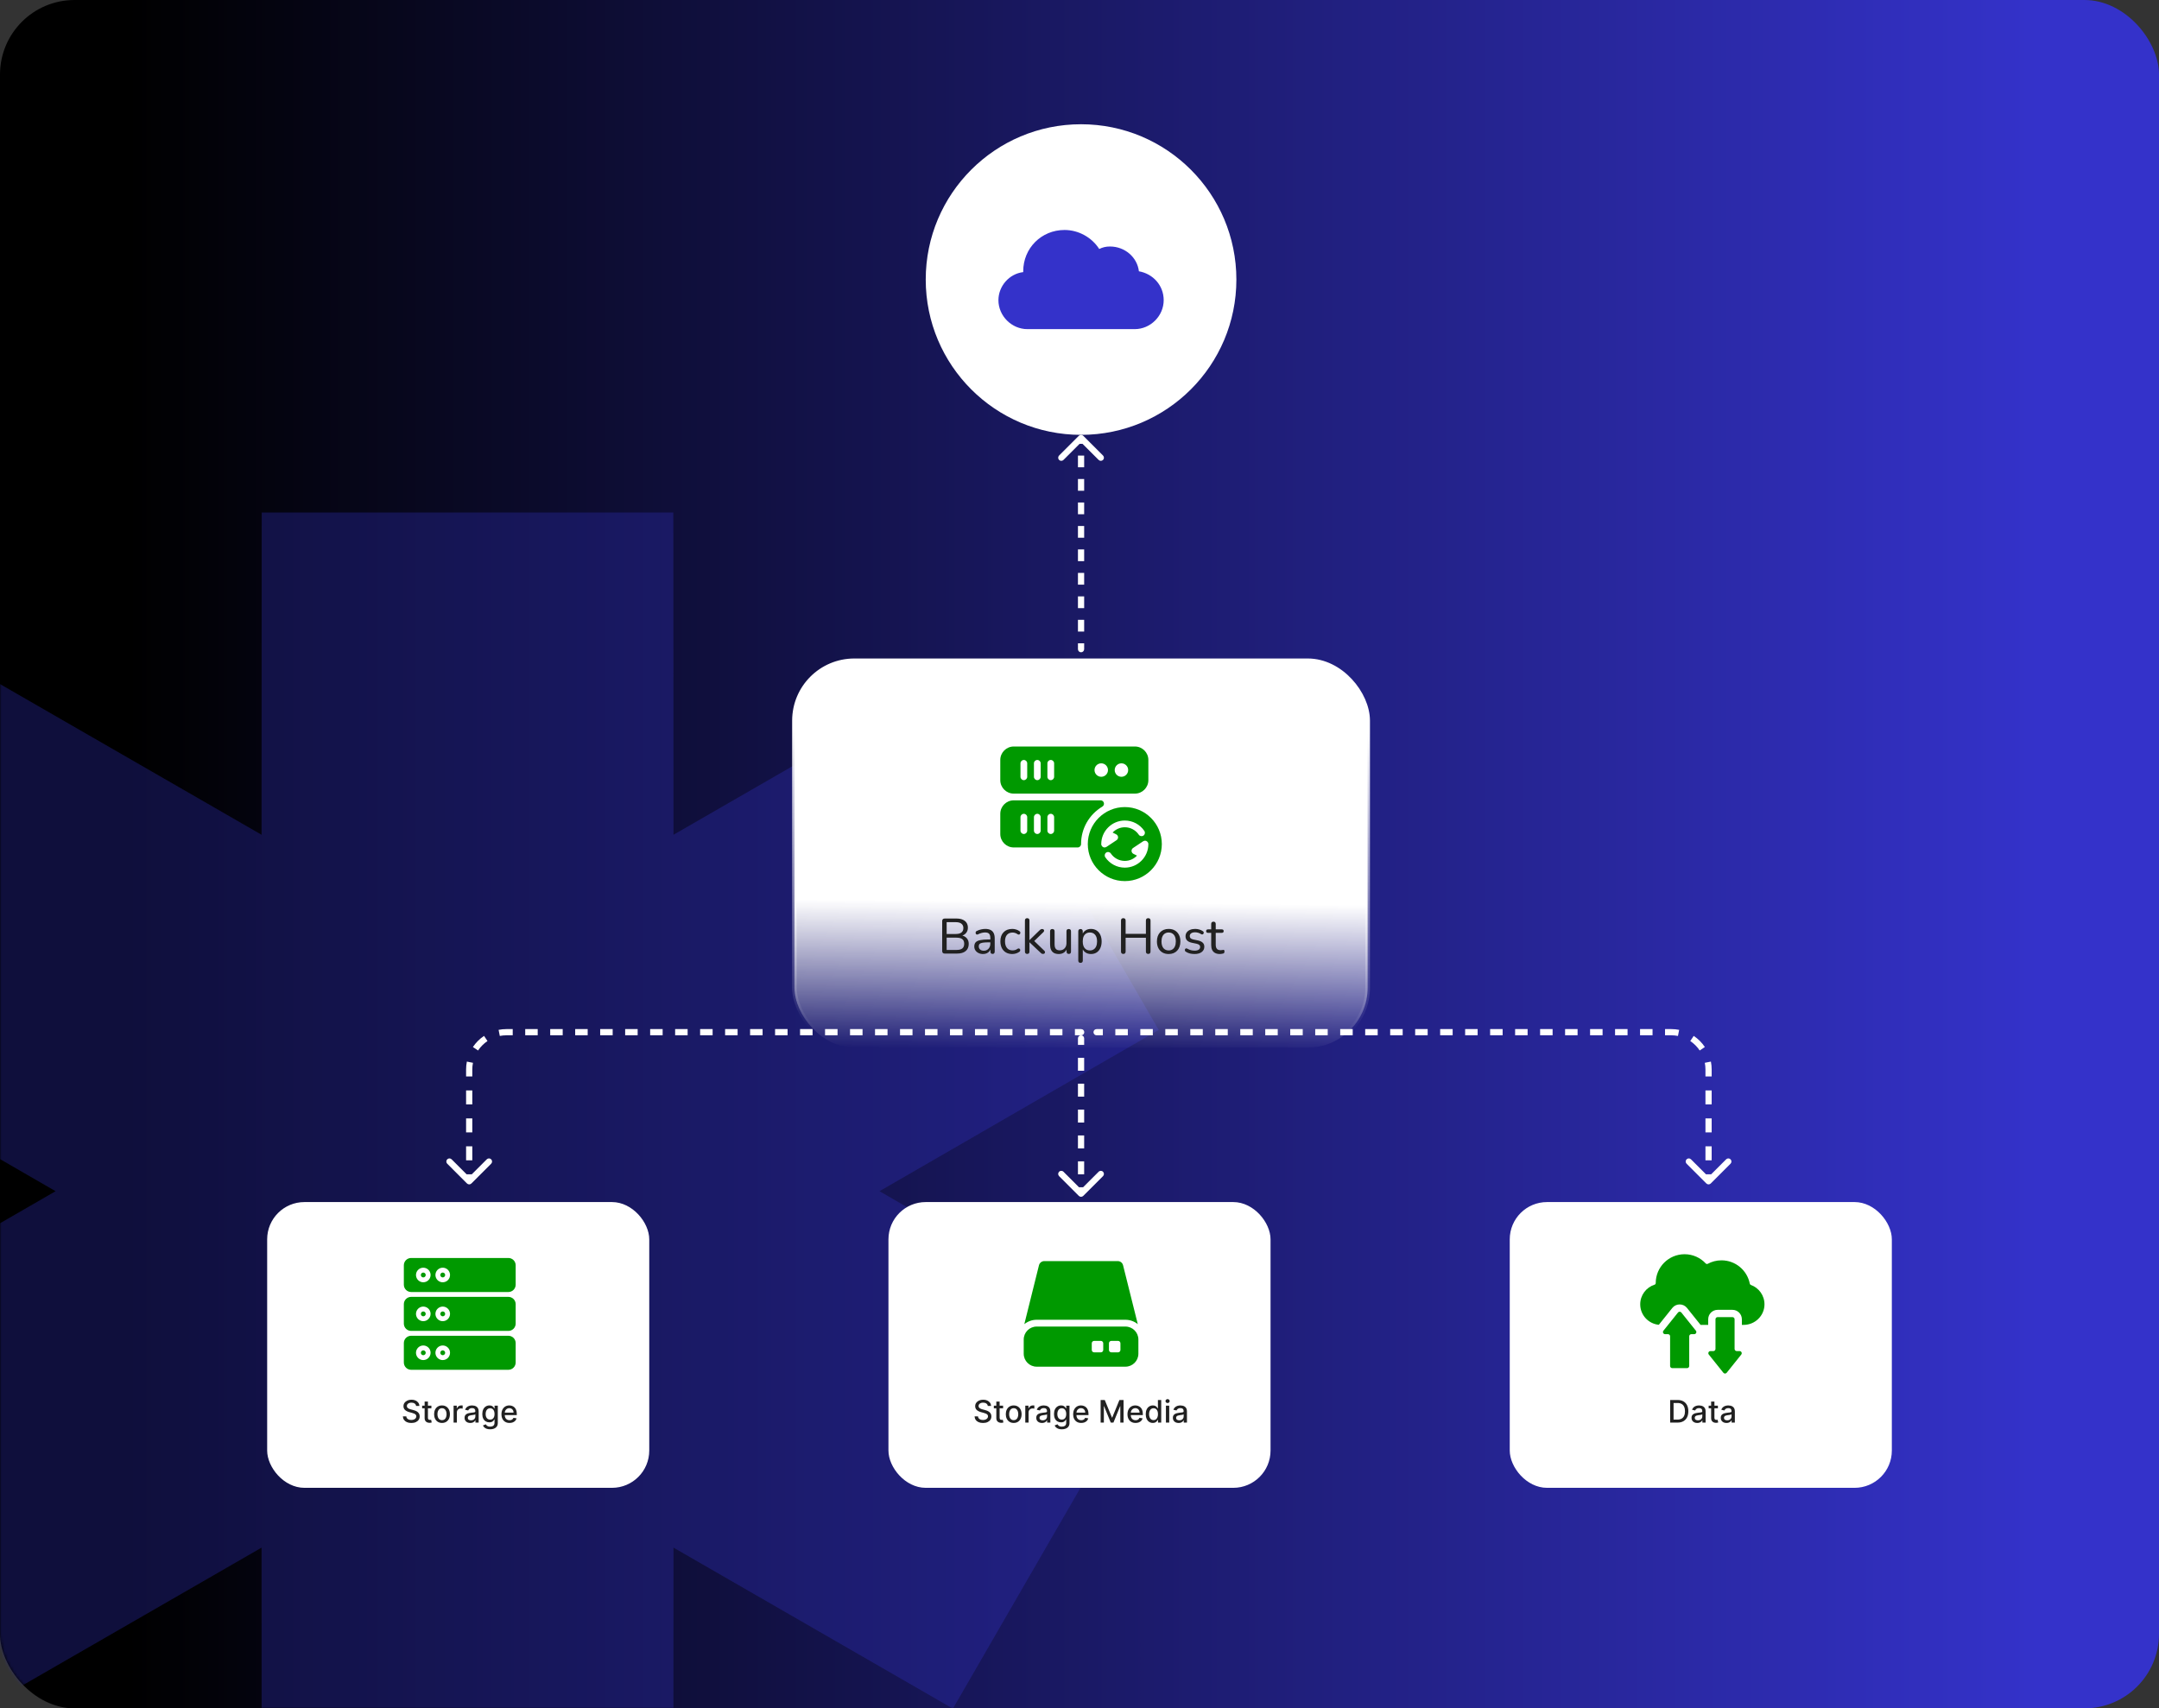 <svg width="695" height="550" viewBox="0 0 695 550" fill="none" xmlns="http://www.w3.org/2000/svg">
<rect x="0" y="0" width="695" height="550" fill="#333333" stroke="none"/>
<rect width="695" height="550" rx="24" fill="url(#paint0_linear_819_6483)"/>
<mask id="mask0_819_6483" style="mask-type:alpha" maskUnits="userSpaceOnUse" x="0" y="0" width="695" height="550">
<rect width="695" height="550" rx="24" fill="url(#paint1_linear_819_6483)"/>
</mask>
<g mask="url(#mask0_819_6483)">
<path d="M347 209C347 209.552 347.448 210 348 210C348.552 210 349 209.552 349 209L347 209ZM348.707 140.293C348.317 139.902 347.683 139.902 347.293 140.293L340.929 146.657C340.538 147.047 340.538 147.681 340.929 148.071C341.319 148.462 341.953 148.462 342.343 148.071L348 142.414L353.657 148.071C354.047 148.462 354.681 148.462 355.071 148.071C355.462 147.681 355.462 147.047 355.071 146.657L348.707 140.293ZM349 209L349 207.111L347 207.111L347 209L349 209ZM349 203.333L349 199.556L347 199.556L347 203.333L349 203.333ZM349 195.778L349 192L347 192L347 195.778L349 195.778ZM349 188.222L349 184.444L347 184.444L347 188.222L349 188.222ZM349 180.667L349 176.889L347 176.889L347 180.667L349 180.667ZM349 173.111L349 169.333L347 169.333L347 173.111L349 173.111ZM349 165.556L349 161.778L347 161.778L347 165.556L349 165.556ZM349 158L349 154.222L347 154.222L347 158L349 158ZM349 150.444L349 146.667L347 146.667L347 150.444L349 150.444ZM349 142.889L349 141L347 141L347 142.889L349 142.889ZM347 209C347 209.552 347.448 210 348 210C348.552 210 349 209.552 349 209L347 209ZM348.707 140.293C348.317 139.902 347.683 139.902 347.293 140.293L340.929 146.657C340.538 147.047 340.538 147.681 340.929 148.071C341.319 148.462 341.953 148.462 342.343 148.071L348 142.414L353.657 148.071C354.047 148.462 354.681 148.462 355.071 148.071C355.462 147.681 355.462 147.047 355.071 146.657L348.707 140.293ZM349 209L349 207.111L347 207.111L347 209L349 209ZM349 203.333L349 199.556L347 199.556L347 203.333L349 203.333ZM349 195.778L349 192L347 192L347 195.778L349 195.778ZM349 188.222L349 184.444L347 184.444L347 188.222L349 188.222ZM349 180.667L349 176.889L347 176.889L347 180.667L349 180.667ZM349 173.111L349 169.333L347 169.333L347 173.111L349 173.111ZM349 165.556L349 161.778L347 161.778L347 165.556L349 165.556ZM349 158L349 154.222L347 154.222L347 158L349 158ZM349 150.444L349 146.667L347 146.667L347 150.444L349 150.444ZM349 142.889L349 141L347 141L347 142.889L349 142.889Z" fill="white"/>
<path fill-rule="evenodd" clip-rule="evenodd" d="M17.889 383.5L-72 331.583L-5.747 216.917L84.195 268.745L84.246 165H216.754L216.805 268.745L306.746 216.917L373 331.583L283.11 383.5L373 435.417L306.746 550.083L216.805 498.255L216.754 602H84.246L84.195 498.255L-5.747 550.083L-72 435.417L17.889 383.5Z" fill="#3432CA" fill-opacity="0.3"/>
<rect x="255.75" y="212.75" width="184.5" height="124.5" rx="19.25" fill="url(#paint2_linear_819_6483)" stroke="url(#paint3_linear_819_6483)" stroke-width="1.5"/>
<g clip-path="url(#clip0_819_6483)">
<path d="M326.333 255.5H365.333C367.722 255.5 369.667 253.556 369.667 251.166V244.666C369.667 242.277 367.722 240.333 365.333 240.333H326.333C323.945 240.333 322 242.277 322 244.666V251.166C322 253.556 323.945 255.5 326.333 255.5ZM361 245.75C362.195 245.75 363.167 246.722 363.167 247.916C363.167 249.111 362.195 250.083 361 250.083C359.805 250.083 358.833 249.111 358.833 247.916C358.833 246.722 359.805 245.75 361 245.75ZM354.5 245.75C355.695 245.75 356.667 246.722 356.667 247.916C356.667 249.111 355.695 250.083 354.5 250.083C353.305 250.083 352.333 249.111 352.333 247.916C352.333 246.722 353.305 245.75 354.5 245.75ZM337.167 245.75C337.167 245.151 337.651 244.666 338.25 244.666C338.849 244.666 339.333 245.151 339.333 245.75V250.083C339.333 250.682 338.849 251.166 338.25 251.166C337.651 251.166 337.167 250.682 337.167 250.083V245.75ZM332.833 245.75C332.833 245.151 333.318 244.666 333.917 244.666C334.515 244.666 335 245.151 335 245.75V250.083C335 250.682 334.515 251.166 333.917 251.166C333.318 251.166 332.833 250.682 332.833 250.083L332.833 245.75ZM328.5 245.75C328.5 245.151 328.985 244.666 329.583 244.666C330.182 244.666 330.667 245.151 330.667 245.75V250.083C330.667 250.682 330.182 251.166 329.583 251.166C328.985 251.166 328.5 250.682 328.5 250.083V245.75Z" fill="#009900"/>
<path d="M354.858 259.678C355.277 259.428 355.475 258.929 355.344 258.461C355.215 257.991 354.788 257.666 354.301 257.666H326.333C323.945 257.666 322 259.61 322 261.999V268.499C322 270.889 323.945 272.833 326.333 272.833H346.917C347.516 272.833 348 272.348 348 271.749C348 266.768 350.564 262.255 354.858 259.678ZM330.667 267.416C330.667 268.015 330.182 268.499 329.583 268.499C328.985 268.499 328.5 268.015 328.5 267.416V263.083C328.5 262.484 328.985 261.999 329.583 261.999C330.182 261.999 330.667 262.484 330.667 263.083L330.667 267.416ZM335 267.416C335 268.015 334.515 268.499 333.917 268.499C333.318 268.499 332.833 268.015 332.833 267.416V263.083C332.833 262.484 333.318 261.999 333.917 261.999C334.515 261.999 335 262.484 335 263.083V267.416ZM339.333 267.416C339.333 268.015 338.849 268.499 338.25 268.499C337.651 268.499 337.167 268.015 337.167 267.416V263.083C337.167 262.484 337.651 261.999 338.25 261.999C338.849 261.999 339.333 262.484 339.333 263.083V267.416Z" fill="#009900"/>
<path d="M362.085 259.833C355.515 259.833 350.168 265.179 350.168 271.75C350.168 278.321 355.515 283.666 362.085 283.666C368.654 283.666 374.001 278.321 374.001 271.75C374.001 265.179 368.654 259.833 362.085 259.833ZM355.586 272.833L355.586 272.833L355.585 272.833C354.986 272.833 354.501 272.348 354.501 271.75C354.501 267.569 357.904 264.166 362.085 264.166C364.608 264.166 366.959 265.416 368.372 267.509C368.707 268.005 368.577 268.678 368.081 269.013C367.587 269.349 366.911 269.217 366.578 268.722C365.566 267.226 363.887 266.333 362.084 266.333C360.538 266.333 359.15 266.992 358.162 268.035L359.319 268.614C359.664 268.786 359.891 269.13 359.916 269.515C359.94 269.901 359.757 270.271 359.435 270.484L356.185 272.651C356.166 272.664 356.142 272.659 356.121 272.67C355.962 272.764 355.786 272.832 355.588 272.832C355.588 272.832 355.586 272.833 355.586 272.833ZM362.085 279.333C359.561 279.333 357.211 278.084 355.797 275.99C355.462 275.495 355.592 274.821 356.088 274.487C356.581 274.151 357.257 274.281 357.592 274.778C358.603 276.273 360.282 277.166 362.085 277.166C363.631 277.166 365.019 276.507 366.007 275.464L364.85 274.885C364.505 274.713 364.278 274.369 364.253 273.984C364.229 273.598 364.412 273.229 364.734 273.015L367.984 270.848C368.009 270.832 368.018 270.846 368.04 270.834C368.202 270.737 368.382 270.666 368.585 270.666C369.184 270.666 369.668 271.151 369.668 271.75C369.668 275.931 366.266 279.333 362.085 279.333Z" fill="#009900"/>
</g>
<path d="M304.098 307C303.842 307 303.644 306.931 303.506 306.792C303.367 306.653 303.298 306.456 303.298 306.2V296.52C303.298 296.264 303.367 296.067 303.506 295.928C303.644 295.789 303.842 295.72 304.098 295.72H307.89C308.668 295.72 309.33 295.837 309.874 296.072C310.428 296.307 310.85 296.643 311.138 297.08C311.426 297.517 311.57 298.045 311.57 298.664C311.57 299.357 311.367 299.939 310.962 300.408C310.556 300.877 310.002 301.192 309.298 301.352V301.112C310.087 301.208 310.706 301.501 311.154 301.992C311.612 302.472 311.842 303.101 311.842 303.88C311.842 304.883 311.511 305.656 310.85 306.2C310.199 306.733 309.276 307 308.082 307H304.098ZM304.738 305.832H307.922C308.754 305.832 309.372 305.672 309.778 305.352C310.183 305.021 310.385 304.52 310.385 303.848C310.385 303.176 310.183 302.68 309.778 302.36C309.372 302.04 308.754 301.88 307.922 301.88H304.738V305.832ZM304.738 300.696H307.666C308.476 300.696 309.084 300.536 309.49 300.216C309.906 299.885 310.114 299.411 310.114 298.792C310.114 298.173 309.906 297.704 309.49 297.384C309.084 297.053 308.476 296.888 307.666 296.888H304.738V300.696ZM316.445 307.144C315.912 307.144 315.426 307.037 314.989 306.824C314.562 306.611 314.226 306.323 313.981 305.96C313.746 305.597 313.629 305.192 313.629 304.744C313.629 304.168 313.773 303.715 314.061 303.384C314.349 303.053 314.834 302.819 315.517 302.68C316.2 302.531 317.117 302.456 318.269 302.456H319.021V303.384H318.301C317.48 303.384 316.829 303.421 316.349 303.496C315.88 303.571 315.549 303.704 315.357 303.896C315.165 304.077 315.069 304.333 315.069 304.664C315.069 305.08 315.213 305.421 315.501 305.688C315.8 305.955 316.205 306.088 316.717 306.088C317.122 306.088 317.48 305.992 317.789 305.8C318.098 305.597 318.344 305.331 318.525 305C318.706 304.659 318.797 304.269 318.797 303.832V301.992C318.797 301.363 318.669 300.909 318.413 300.632C318.157 300.344 317.725 300.2 317.117 300.2C316.765 300.2 316.402 300.248 316.029 300.344C315.656 300.44 315.266 300.589 314.861 300.792C314.701 300.867 314.562 300.893 314.445 300.872C314.328 300.84 314.232 300.776 314.157 300.68C314.093 300.573 314.056 300.461 314.045 300.344C314.045 300.216 314.072 300.093 314.125 299.976C314.189 299.859 314.296 299.773 314.445 299.72C314.914 299.485 315.378 299.32 315.837 299.224C316.306 299.117 316.744 299.064 317.149 299.064C317.842 299.064 318.413 299.176 318.861 299.4C319.309 299.613 319.645 299.949 319.869 300.408C320.093 300.856 320.205 301.432 320.205 302.136V306.36C320.205 306.605 320.146 306.792 320.029 306.92C319.912 307.048 319.741 307.112 319.517 307.112C319.304 307.112 319.133 307.048 319.005 306.92C318.888 306.792 318.829 306.605 318.829 306.36V305.224H318.973C318.888 305.619 318.728 305.96 318.493 306.248C318.258 306.536 317.965 306.76 317.613 306.92C317.272 307.069 316.882 307.144 316.445 307.144ZM325.872 307.144C325.083 307.144 324.4 306.979 323.824 306.648C323.248 306.307 322.805 305.832 322.496 305.224C322.187 304.605 322.032 303.88 322.032 303.048C322.032 302.429 322.117 301.875 322.288 301.384C322.469 300.893 322.725 300.477 323.056 300.136C323.387 299.784 323.787 299.517 324.256 299.336C324.736 299.155 325.275 299.064 325.872 299.064C326.245 299.064 326.64 299.123 327.056 299.24C327.472 299.357 327.856 299.549 328.208 299.816C328.325 299.901 328.4 300.003 328.432 300.12C328.464 300.227 328.464 300.339 328.432 300.456C328.411 300.573 328.357 300.675 328.272 300.76C328.197 300.835 328.096 300.877 327.968 300.888C327.851 300.899 327.723 300.861 327.584 300.776C327.328 300.584 327.056 300.445 326.768 300.36C326.491 300.275 326.224 300.232 325.968 300.232C325.573 300.232 325.221 300.296 324.912 300.424C324.613 300.552 324.357 300.739 324.144 300.984C323.941 301.219 323.787 301.512 323.68 301.864C323.573 302.205 323.52 302.605 323.52 303.064C323.52 303.971 323.733 304.685 324.16 305.208C324.587 305.72 325.189 305.976 325.968 305.976C326.224 305.976 326.491 305.939 326.768 305.864C327.045 305.779 327.317 305.64 327.584 305.448C327.723 305.363 327.851 305.331 327.968 305.352C328.085 305.363 328.181 305.411 328.256 305.496C328.341 305.571 328.395 305.667 328.416 305.784C328.437 305.891 328.427 306.003 328.384 306.12C328.352 306.237 328.277 306.333 328.16 306.408C327.819 306.664 327.445 306.851 327.04 306.968C326.635 307.085 326.245 307.144 325.872 307.144ZM330.654 307.112C330.43 307.112 330.254 307.048 330.126 306.92C329.998 306.792 329.934 306.605 329.934 306.36V296.344C329.934 296.099 329.998 295.917 330.126 295.8C330.254 295.672 330.43 295.608 330.654 295.608C330.888 295.608 331.07 295.672 331.198 295.8C331.326 295.917 331.39 296.099 331.39 296.344V302.648H331.422L334.558 299.592C334.718 299.432 334.862 299.309 334.99 299.224C335.118 299.139 335.283 299.096 335.486 299.096C335.688 299.096 335.843 299.149 335.95 299.256C336.056 299.352 336.11 299.48 336.11 299.64C336.11 299.789 336.035 299.939 335.886 300.088L332.558 303.32V302.6L336.19 306.104C336.339 306.253 336.408 306.408 336.398 306.568C336.398 306.728 336.339 306.861 336.222 306.968C336.115 307.064 335.971 307.112 335.79 307.112C335.576 307.112 335.4 307.069 335.262 306.984C335.134 306.899 334.984 306.765 334.814 306.584L331.422 303.384H331.39V306.36C331.39 306.861 331.144 307.112 330.654 307.112ZM340.843 307.144C340.213 307.144 339.685 307.027 339.259 306.792C338.843 306.557 338.533 306.211 338.331 305.752C338.128 305.293 338.027 304.717 338.027 304.024V299.832C338.027 299.587 338.085 299.405 338.203 299.288C338.331 299.16 338.512 299.096 338.747 299.096C338.981 299.096 339.163 299.16 339.291 299.288C339.419 299.405 339.483 299.587 339.483 299.832V304.024C339.483 304.685 339.616 305.176 339.883 305.496C340.149 305.805 340.571 305.96 341.147 305.96C341.787 305.96 342.304 305.747 342.699 305.32C343.104 304.893 343.307 304.328 343.307 303.624V299.832C343.307 299.587 343.365 299.405 343.483 299.288C343.611 299.16 343.792 299.096 344.027 299.096C344.261 299.096 344.443 299.16 344.571 299.288C344.699 299.405 344.763 299.587 344.763 299.832V306.36C344.763 306.861 344.528 307.112 344.059 307.112C343.824 307.112 343.643 307.048 343.515 306.92C343.397 306.792 343.339 306.605 343.339 306.36V304.968L343.547 305.24C343.333 305.859 342.987 306.333 342.507 306.664C342.037 306.984 341.483 307.144 340.843 307.144ZM347.826 309.992C347.602 309.992 347.426 309.928 347.298 309.8C347.17 309.672 347.106 309.491 347.106 309.256V299.832C347.106 299.587 347.17 299.405 347.298 299.288C347.426 299.16 347.602 299.096 347.826 299.096C348.06 299.096 348.236 299.16 348.354 299.288C348.482 299.405 348.546 299.587 348.546 299.832V301.288L348.37 301C348.54 300.413 348.876 299.944 349.378 299.592C349.879 299.24 350.482 299.064 351.186 299.064C351.879 299.064 352.482 299.229 352.994 299.56C353.506 299.88 353.906 300.344 354.194 300.952C354.482 301.549 354.626 302.264 354.626 303.096C354.626 303.917 354.482 304.637 354.194 305.256C353.916 305.864 353.516 306.333 352.994 306.664C352.482 306.984 351.879 307.144 351.186 307.144C350.492 307.144 349.895 306.968 349.394 306.616C348.892 306.264 348.556 305.8 348.386 305.224H348.562V309.256C348.562 309.491 348.498 309.672 348.37 309.8C348.242 309.928 348.06 309.992 347.826 309.992ZM350.85 305.992C351.308 305.992 351.708 305.88 352.05 305.656C352.402 305.432 352.674 305.107 352.866 304.68C353.058 304.253 353.154 303.725 353.154 303.096C353.154 302.157 352.946 301.443 352.53 300.952C352.114 300.461 351.554 300.216 350.85 300.216C350.38 300.216 349.97 300.328 349.618 300.552C349.276 300.765 349.01 301.085 348.818 301.512C348.636 301.939 348.546 302.467 348.546 303.096C348.546 304.035 348.754 304.755 349.17 305.256C349.586 305.747 350.146 305.992 350.85 305.992ZM361.596 307.112C361.361 307.112 361.18 307.048 361.052 306.92C360.924 306.781 360.86 306.589 360.86 306.344V296.376C360.86 296.12 360.924 295.928 361.052 295.8C361.18 295.672 361.361 295.608 361.596 295.608C361.841 295.608 362.028 295.672 362.156 295.8C362.284 295.928 362.348 296.12 362.348 296.376V300.648H368.876V296.376C368.876 296.12 368.94 295.928 369.068 295.8C369.196 295.672 369.383 295.608 369.628 295.608C369.863 295.608 370.044 295.672 370.172 295.8C370.3 295.928 370.364 296.12 370.364 296.376V306.344C370.364 306.589 370.3 306.781 370.172 306.92C370.044 307.048 369.863 307.112 369.628 307.112C369.383 307.112 369.196 307.048 369.068 306.92C368.94 306.781 368.876 306.589 368.876 306.344V301.912H362.348V306.344C362.348 306.589 362.284 306.781 362.156 306.92C362.039 307.048 361.852 307.112 361.596 307.112ZM376.199 307.144C375.431 307.144 374.764 306.979 374.199 306.648C373.633 306.317 373.196 305.848 372.887 305.24C372.577 304.632 372.423 303.917 372.423 303.096C372.423 302.477 372.508 301.923 372.679 301.432C372.86 300.931 373.116 300.504 373.447 300.152C373.777 299.8 374.172 299.533 374.631 299.352C375.1 299.16 375.623 299.064 376.199 299.064C376.967 299.064 377.633 299.229 378.199 299.56C378.764 299.891 379.201 300.36 379.511 300.968C379.82 301.565 379.975 302.275 379.975 303.096C379.975 303.715 379.884 304.275 379.703 304.776C379.532 305.277 379.281 305.704 378.951 306.056C378.62 306.408 378.22 306.68 377.751 306.872C377.292 307.053 376.775 307.144 376.199 307.144ZM376.199 305.992C376.668 305.992 377.073 305.88 377.415 305.656C377.767 305.432 378.033 305.107 378.215 304.68C378.407 304.253 378.503 303.725 378.503 303.096C378.503 302.157 378.295 301.443 377.879 300.952C377.463 300.461 376.903 300.216 376.199 300.216C375.74 300.216 375.335 300.328 374.983 300.552C374.641 300.765 374.375 301.085 374.183 301.512C373.991 301.939 373.895 302.467 373.895 303.096C373.895 304.035 374.103 304.755 374.519 305.256C374.945 305.747 375.505 305.992 376.199 305.992ZM384.528 307.144C384.048 307.144 383.563 307.091 383.072 306.984C382.592 306.867 382.139 306.669 381.712 306.392C381.595 306.317 381.509 306.227 381.456 306.12C381.413 306.003 381.397 305.891 381.408 305.784C381.429 305.667 381.477 305.565 381.552 305.48C381.627 305.395 381.717 305.347 381.824 305.336C381.941 305.315 382.064 305.341 382.192 305.416C382.608 305.651 383.008 305.816 383.392 305.912C383.787 306.008 384.176 306.056 384.56 306.056C385.147 306.056 385.589 305.949 385.888 305.736C386.187 305.523 386.336 305.24 386.336 304.888C386.336 304.589 386.235 304.36 386.032 304.2C385.84 304.029 385.536 303.901 385.12 303.816L383.632 303.512C382.971 303.363 382.469 303.117 382.128 302.776C381.797 302.424 381.632 301.976 381.632 301.432C381.632 300.952 381.76 300.536 382.016 300.184C382.283 299.821 382.651 299.544 383.12 299.352C383.589 299.16 384.128 299.064 384.736 299.064C385.205 299.064 385.648 299.128 386.064 299.256C386.491 299.373 386.875 299.555 387.216 299.8C387.344 299.875 387.424 299.971 387.456 300.088C387.499 300.195 387.504 300.307 387.472 300.424C387.451 300.531 387.403 300.621 387.328 300.696C387.253 300.771 387.157 300.819 387.04 300.84C386.923 300.851 386.795 300.819 386.656 300.744C386.347 300.531 386.027 300.381 385.696 300.296C385.376 300.2 385.056 300.152 384.736 300.152C384.16 300.152 383.723 300.264 383.424 300.488C383.136 300.712 382.992 301.005 382.992 301.368C382.992 301.645 383.077 301.875 383.248 302.056C383.429 302.237 383.712 302.371 384.096 302.456L385.584 302.76C386.277 302.909 386.8 303.149 387.152 303.48C387.504 303.8 387.68 304.237 387.68 304.792C387.68 305.517 387.392 306.093 386.816 306.52C386.251 306.936 385.488 307.144 384.528 307.144ZM392.728 307.144C392.099 307.144 391.571 307.032 391.144 306.808C390.728 306.584 390.413 306.259 390.2 305.832C389.997 305.405 389.896 304.883 389.896 304.264V300.328H388.872C388.68 300.328 388.531 300.28 388.424 300.184C388.317 300.077 388.264 299.939 388.264 299.768C388.264 299.587 388.317 299.448 388.424 299.352C388.531 299.256 388.68 299.208 388.872 299.208H389.896V297.464C389.896 297.219 389.96 297.037 390.088 296.92C390.216 296.792 390.397 296.728 390.632 296.728C390.867 296.728 391.043 296.792 391.16 296.92C391.288 297.037 391.352 297.219 391.352 297.464V299.208H393.288C393.491 299.208 393.645 299.256 393.752 299.352C393.859 299.448 393.912 299.587 393.912 299.768C393.912 299.939 393.859 300.077 393.752 300.184C393.645 300.28 393.491 300.328 393.288 300.328H391.352V304.136C391.352 304.723 391.475 305.165 391.72 305.464C391.965 305.763 392.371 305.912 392.936 305.912C393.139 305.912 393.309 305.896 393.448 305.864C393.587 305.821 393.709 305.8 393.816 305.8C393.912 305.789 393.992 305.821 394.056 305.896C394.131 305.971 394.168 306.109 394.168 306.312C394.168 306.461 394.141 306.6 394.088 306.728C394.045 306.845 393.955 306.925 393.816 306.968C393.688 307.011 393.517 307.048 393.304 307.08C393.091 307.123 392.899 307.144 392.728 307.144Z" fill="#212121"/>
<circle cx="348" cy="90" r="50" fill="white"/>
<path d="M366.622 87.34C366.09 82.818 362.1 79.36 357.312 79.36C355.982 79.36 354.918 79.626 353.854 80.158C351.46 76.434 347.204 74.04 342.682 74.04C335.234 74.04 329.382 79.892 329.382 87.34V87.606C324.86 88.138 321.402 92.128 321.402 96.65C321.402 101.704 325.658 105.96 330.712 105.96H365.292C370.346 105.96 374.602 101.704 374.602 96.65C374.602 91.862 371.144 88.138 366.622 87.34Z" fill="#3432CA"/>
<rect x="86" y="387" width="123" height="92" rx="12" fill="white"/>
<path d="M136.259 411.261C136.691 411.261 137.042 410.91 137.042 410.478C137.042 410.046 136.691 409.695 136.259 409.695C135.827 409.695 135.477 410.046 135.477 410.478C135.477 410.91 135.827 411.261 136.259 411.261Z" fill="#009900"/>
<path d="M142.521 411.261C142.953 411.261 143.303 410.91 143.303 410.478C143.303 410.046 142.953 409.695 142.521 409.695C142.089 409.695 141.738 410.046 141.738 410.478C141.738 410.91 142.089 411.261 142.521 411.261Z" fill="#009900"/>
<path d="M163.652 405H132.348C131.725 405.001 131.129 405.248 130.688 405.688C130.248 406.129 130.001 406.725 130 407.348V413.609C130.001 414.231 130.248 414.828 130.688 415.268C131.129 415.708 131.725 415.956 132.348 415.956H163.652C164.274 415.956 164.871 415.708 165.311 415.268C165.751 414.828 165.999 414.231 165.999 413.609V407.348C165.999 406.725 165.751 406.129 165.311 405.688C164.871 405.248 164.274 405.001 163.652 405ZM136.261 412.826C135.796 412.826 135.342 412.688 134.956 412.43C134.57 412.172 134.269 411.806 134.092 411.377C133.914 410.948 133.867 410.476 133.958 410.02C134.049 409.565 134.272 409.146 134.601 408.818C134.929 408.49 135.347 408.266 135.803 408.175C136.258 408.085 136.73 408.131 137.159 408.309C137.588 408.487 137.955 408.788 138.213 409.174C138.471 409.56 138.609 410.014 138.609 410.478C138.608 411.101 138.36 411.697 137.92 412.138C137.48 412.578 136.883 412.825 136.261 412.826ZM142.522 412.826C142.057 412.826 141.603 412.688 141.217 412.43C140.831 412.172 140.53 411.806 140.352 411.377C140.175 410.948 140.128 410.476 140.219 410.02C140.309 409.565 140.533 409.146 140.861 408.818C141.19 408.49 141.608 408.266 142.063 408.175C142.519 408.085 142.991 408.131 143.42 408.309C143.849 408.487 144.216 408.788 144.474 409.174C144.732 409.56 144.869 410.014 144.869 410.478C144.869 411.101 144.621 411.697 144.181 412.138C143.741 412.578 143.144 412.825 142.522 412.826Z" fill="#009900"/>
<path d="M142.521 423.782C142.953 423.782 143.303 423.432 143.303 422.999C143.303 422.567 142.953 422.217 142.521 422.217C142.089 422.217 141.738 422.567 141.738 422.999C141.738 423.432 142.089 423.782 142.521 423.782Z" fill="#009900"/>
<path d="M136.259 423.782C136.691 423.782 137.042 423.432 137.042 422.999C137.042 422.567 136.691 422.217 136.259 422.217C135.827 422.217 135.477 422.567 135.477 422.999C135.477 423.432 135.827 423.782 136.259 423.782Z" fill="#009900"/>
<path d="M163.652 417.521H132.348C131.725 417.522 131.129 417.77 130.688 418.21C130.248 418.65 130.001 419.247 130 419.869V426.13C130.001 426.752 130.248 427.349 130.688 427.789C131.129 428.23 131.725 428.477 132.348 428.478H163.652C164.274 428.477 164.871 428.23 165.311 427.789C165.751 427.349 165.999 426.752 165.999 426.13V419.869C165.999 419.247 165.751 418.65 165.311 418.21C164.871 417.77 164.274 417.522 163.652 417.521ZM136.261 425.347C135.796 425.347 135.342 425.21 134.956 424.952C134.57 424.694 134.269 424.327 134.092 423.898C133.914 423.469 133.867 422.997 133.958 422.542C134.049 422.086 134.272 421.668 134.601 421.34C134.929 421.011 135.347 420.788 135.803 420.697C136.258 420.606 136.73 420.653 137.159 420.831C137.588 421.008 137.955 421.309 138.213 421.695C138.471 422.081 138.609 422.535 138.609 423C138.608 423.622 138.36 424.219 137.92 424.659C137.48 425.099 136.883 425.347 136.261 425.347ZM142.522 425.347C142.057 425.347 141.603 425.21 141.217 424.952C140.831 424.694 140.53 424.327 140.352 423.898C140.175 423.469 140.128 422.997 140.219 422.542C140.309 422.086 140.533 421.668 140.861 421.34C141.19 421.011 141.608 420.788 142.063 420.697C142.519 420.606 142.991 420.653 143.42 420.831C143.849 421.008 144.216 421.309 144.474 421.695C144.732 422.081 144.869 422.535 144.869 423C144.869 423.622 144.621 424.219 144.181 424.659C143.741 425.099 143.144 425.347 142.522 425.347Z" fill="#009900"/>
<path d="M136.259 436.304C136.691 436.304 137.042 435.954 137.042 435.522C137.042 435.09 136.691 434.739 136.259 434.739C135.827 434.739 135.477 435.09 135.477 435.522C135.477 435.954 135.827 436.304 136.259 436.304Z" fill="#009900"/>
<path d="M142.521 436.304C142.953 436.304 143.303 435.954 143.303 435.522C143.303 435.09 142.953 434.739 142.521 434.739C142.089 434.739 141.738 435.09 141.738 435.522C141.738 435.954 142.089 436.304 142.521 436.304Z" fill="#009900"/>
<path d="M163.652 430.043H132.348C131.725 430.044 131.129 430.291 130.688 430.731C130.248 431.172 130.001 431.768 130 432.391V438.652C130.001 439.274 130.248 439.871 130.688 440.311C131.129 440.751 131.725 440.999 132.348 440.999H163.652C164.274 440.999 164.871 440.751 165.311 440.311C165.751 439.871 165.999 439.274 165.999 438.652V432.391C165.999 431.768 165.751 431.172 165.311 430.731C164.871 430.291 164.274 430.044 163.652 430.043ZM136.261 437.869C135.796 437.869 135.342 437.731 134.956 437.473C134.57 437.215 134.269 436.849 134.092 436.42C133.914 435.991 133.867 435.519 133.958 435.063C134.049 434.608 134.272 434.189 134.601 433.861C134.929 433.533 135.347 433.309 135.803 433.218C136.258 433.128 136.73 433.174 137.159 433.352C137.588 433.53 137.955 433.831 138.213 434.217C138.471 434.603 138.609 435.057 138.609 435.521C138.608 436.144 138.36 436.74 137.92 437.181C137.48 437.621 136.883 437.868 136.261 437.869ZM142.522 437.869C142.057 437.869 141.603 437.731 141.217 437.473C140.831 437.215 140.53 436.849 140.352 436.42C140.175 435.991 140.128 435.519 140.219 435.063C140.309 434.608 140.533 434.189 140.861 433.861C141.19 433.533 141.608 433.309 142.063 433.218C142.519 433.128 142.991 433.174 143.42 433.352C143.849 433.53 144.216 433.831 144.474 434.217C144.732 434.603 144.869 435.057 144.869 435.521C144.869 436.144 144.621 436.74 144.181 437.181C143.741 437.621 143.144 437.868 142.522 437.869Z" fill="#009900"/>
<path d="M133.942 452.638C133.905 452.302 133.748 452.041 133.474 451.857C133.199 451.67 132.853 451.576 132.437 451.576C132.138 451.576 131.88 451.623 131.663 451.718C131.445 451.81 131.275 451.938 131.155 452.102C131.036 452.263 130.977 452.446 130.977 452.652C130.977 452.825 131.017 452.974 131.098 453.099C131.181 453.225 131.289 453.33 131.421 453.415C131.556 453.498 131.7 453.568 131.854 453.625C132.008 453.679 132.156 453.724 132.298 453.76L133.008 453.945C133.24 454.001 133.478 454.078 133.722 454.175C133.966 454.272 134.192 454.4 134.4 454.559C134.609 454.718 134.777 454.914 134.905 455.148C135.035 455.383 135.1 455.663 135.1 455.99C135.1 456.402 134.994 456.768 134.78 457.087C134.57 457.407 134.263 457.659 133.861 457.844C133.461 458.028 132.976 458.121 132.408 458.121C131.864 458.121 131.393 458.034 130.995 457.862C130.597 457.689 130.286 457.444 130.061 457.126C129.836 456.807 129.712 456.428 129.688 455.99H130.789C130.81 456.253 130.896 456.472 131.045 456.647C131.196 456.82 131.389 456.949 131.623 457.034C131.86 457.117 132.119 457.158 132.401 457.158C132.711 457.158 132.987 457.11 133.229 457.013C133.472 456.913 133.664 456.776 133.804 456.601C133.944 456.423 134.013 456.216 134.013 455.979C134.013 455.764 133.952 455.588 133.829 455.45C133.708 455.313 133.543 455.199 133.335 455.109C133.129 455.019 132.896 454.94 132.636 454.871L131.776 454.637C131.194 454.478 130.732 454.245 130.391 453.938C130.053 453.63 129.883 453.223 129.883 452.716C129.883 452.297 129.997 451.931 130.224 451.619C130.452 451.306 130.759 451.063 131.148 450.891C131.536 450.715 131.974 450.628 132.462 450.628C132.954 450.628 133.388 450.714 133.765 450.887C134.144 451.06 134.442 451.298 134.66 451.601C134.878 451.902 134.991 452.247 135.001 452.638H133.942ZM138.872 452.545V453.398H135.893V452.545H138.872ZM136.692 451.239H137.754V456.398C137.754 456.604 137.784 456.759 137.846 456.864C137.908 456.965 137.987 457.035 138.084 457.073C138.183 457.109 138.291 457.126 138.407 457.126C138.492 457.126 138.567 457.121 138.631 457.109C138.695 457.097 138.744 457.087 138.78 457.08L138.972 457.957C138.91 457.981 138.823 458.005 138.709 458.028C138.595 458.054 138.453 458.069 138.283 458.071C138.003 458.076 137.743 458.026 137.502 457.922C137.26 457.818 137.065 457.657 136.916 457.439C136.766 457.221 136.692 456.948 136.692 456.619V451.239ZM142.286 458.11C141.774 458.11 141.328 457.993 140.947 457.759C140.566 457.524 140.27 457.196 140.059 456.775C139.849 456.353 139.743 455.861 139.743 455.298C139.743 454.732 139.849 454.237 140.059 453.813C140.27 453.389 140.566 453.06 140.947 452.826C141.328 452.592 141.774 452.474 142.286 452.474C142.797 452.474 143.243 452.592 143.625 452.826C144.006 453.06 144.302 453.389 144.512 453.813C144.723 454.237 144.828 454.732 144.828 455.298C144.828 455.861 144.723 456.353 144.512 456.775C144.302 457.196 144.006 457.524 143.625 457.759C143.243 457.993 142.797 458.11 142.286 458.11ZM142.289 457.219C142.621 457.219 142.895 457.131 143.113 456.956C143.331 456.781 143.492 456.548 143.596 456.256C143.703 455.965 143.756 455.644 143.756 455.294C143.756 454.946 143.703 454.626 143.596 454.335C143.492 454.042 143.331 453.806 143.113 453.629C142.895 453.451 142.621 453.362 142.289 453.362C141.956 453.362 141.679 453.451 141.458 453.629C141.241 453.806 141.078 454.042 140.972 454.335C140.868 454.626 140.816 454.946 140.816 455.294C140.816 455.644 140.868 455.965 140.972 456.256C141.078 456.548 141.241 456.781 141.458 456.956C141.679 457.131 141.956 457.219 142.289 457.219ZM146.014 458V452.545H147.04V453.412H147.097C147.196 453.118 147.371 452.888 147.622 452.719C147.876 452.549 148.162 452.464 148.482 452.464C148.548 452.464 148.626 452.466 148.716 452.471C148.808 452.476 148.881 452.482 148.933 452.489V453.504C148.89 453.492 148.814 453.479 148.705 453.465C148.596 453.449 148.488 453.44 148.379 453.44C148.128 453.44 147.904 453.494 147.707 453.6C147.513 453.704 147.359 453.85 147.246 454.037C147.132 454.222 147.075 454.432 147.075 454.669V458H146.014ZM151.39 458.121C151.044 458.121 150.732 458.057 150.453 457.929C150.173 457.799 149.952 457.611 149.788 457.364C149.627 457.118 149.547 456.816 149.547 456.459C149.547 456.151 149.606 455.898 149.725 455.699C149.843 455.5 150.003 455.343 150.204 455.227C150.405 455.111 150.63 455.023 150.879 454.964C151.127 454.905 151.381 454.86 151.639 454.829C151.965 454.791 152.23 454.76 152.434 454.737C152.638 454.71 152.786 454.669 152.878 454.612C152.97 454.555 153.016 454.463 153.016 454.335V454.31C153.016 454 152.929 453.76 152.754 453.589C152.581 453.419 152.323 453.334 151.979 453.334C151.622 453.334 151.34 453.413 151.134 453.572C150.931 453.728 150.79 453.902 150.712 454.094L149.714 453.866C149.832 453.535 150.005 453.268 150.232 453.064C150.462 452.858 150.726 452.709 151.024 452.616C151.323 452.522 151.636 452.474 151.965 452.474C152.183 452.474 152.414 452.5 152.658 452.553C152.904 452.602 153.134 452.695 153.347 452.83C153.562 452.964 153.738 453.157 153.876 453.408C154.013 453.657 154.082 453.98 154.082 454.378V458H153.045V457.254H153.002C152.934 457.392 152.831 457.527 152.693 457.659C152.556 457.792 152.38 457.902 152.164 457.989C151.949 458.077 151.691 458.121 151.39 458.121ZM151.621 457.268C151.914 457.268 152.165 457.21 152.374 457.094C152.584 456.978 152.744 456.827 152.853 456.64C152.964 456.451 153.02 456.248 153.02 456.033V455.33C152.982 455.367 152.909 455.403 152.8 455.436C152.693 455.467 152.571 455.494 152.434 455.518C152.297 455.539 152.163 455.559 152.033 455.578C151.903 455.595 151.794 455.609 151.706 455.621C151.5 455.647 151.312 455.691 151.141 455.752C150.973 455.814 150.838 455.902 150.737 456.018C150.637 456.132 150.587 456.284 150.587 456.473C150.587 456.736 150.685 456.935 150.879 457.07C151.073 457.202 151.32 457.268 151.621 457.268ZM157.783 460.159C157.35 460.159 156.977 460.102 156.664 459.989C156.354 459.875 156.101 459.725 155.904 459.538C155.708 459.351 155.561 459.146 155.464 458.923L156.377 458.547C156.441 458.651 156.526 458.761 156.632 458.877C156.741 458.996 156.888 459.096 157.073 459.179C157.26 459.262 157.5 459.303 157.794 459.303C158.196 459.303 158.529 459.205 158.791 459.009C159.054 458.814 159.186 458.504 159.186 458.078V457.006H159.118C159.054 457.122 158.962 457.251 158.841 457.393C158.723 457.535 158.559 457.658 158.351 457.762C158.143 457.866 157.872 457.918 157.538 457.918C157.107 457.918 156.719 457.818 156.373 457.616C156.03 457.413 155.758 457.113 155.556 456.718C155.358 456.32 155.258 455.831 155.258 455.251C155.258 454.671 155.356 454.174 155.553 453.76C155.752 453.346 156.024 453.028 156.37 452.808C156.715 452.586 157.107 452.474 157.545 452.474C157.884 452.474 158.157 452.531 158.365 452.645C158.574 452.756 158.736 452.886 158.852 453.036C158.97 453.185 159.061 453.316 159.125 453.43H159.203V452.545H160.244V458.121C160.244 458.589 160.135 458.974 159.917 459.275C159.699 459.576 159.405 459.798 159.033 459.942C158.664 460.087 158.247 460.159 157.783 460.159ZM157.772 457.038C158.078 457.038 158.336 456.967 158.546 456.825C158.759 456.68 158.92 456.474 159.029 456.207C159.141 455.937 159.196 455.614 159.196 455.237C159.196 454.87 159.142 454.547 159.033 454.268C158.924 453.988 158.764 453.771 158.554 453.614C158.343 453.456 158.082 453.376 157.772 453.376C157.453 453.376 157.186 453.459 156.973 453.625C156.76 453.788 156.599 454.011 156.49 454.293C156.384 454.574 156.331 454.889 156.331 455.237C156.331 455.595 156.385 455.908 156.494 456.178C156.603 456.448 156.764 456.659 156.977 456.81C157.192 456.962 157.457 457.038 157.772 457.038ZM164.019 458.11C163.481 458.11 163.018 457.995 162.63 457.766C162.244 457.534 161.946 457.208 161.735 456.789C161.527 456.368 161.423 455.874 161.423 455.308C161.423 454.75 161.527 454.257 161.735 453.831C161.946 453.405 162.24 453.072 162.616 452.833C162.995 452.594 163.438 452.474 163.944 452.474C164.252 452.474 164.55 452.525 164.839 452.627C165.128 452.729 165.387 452.889 165.617 453.107C165.846 453.324 166.027 453.607 166.16 453.955C166.293 454.301 166.359 454.721 166.359 455.216V455.592H162.023V454.797H165.318C165.318 454.518 165.262 454.27 165.148 454.055C165.034 453.837 164.875 453.665 164.669 453.54C164.465 453.414 164.226 453.352 163.951 453.352C163.653 453.352 163.393 453.425 163.17 453.572C162.95 453.716 162.779 453.906 162.659 454.14C162.54 454.372 162.481 454.624 162.481 454.896V455.518C162.481 455.882 162.545 456.192 162.673 456.448C162.803 456.704 162.984 456.899 163.216 457.034C163.448 457.167 163.719 457.233 164.029 457.233C164.231 457.233 164.414 457.205 164.58 457.148C164.746 457.089 164.889 457.001 165.009 456.885C165.13 456.769 165.223 456.626 165.286 456.455L166.291 456.636C166.211 456.932 166.067 457.192 165.858 457.414C165.652 457.634 165.393 457.806 165.081 457.929C164.77 458.05 164.416 458.11 164.019 458.11Z" fill="#212121"/>
<rect x="286" y="387" width="123" height="92" rx="12" fill="white"/>
<path d="M366.263 426.302C365.17 425.428 363.786 424.894 362.28 424.894H333.721C332.215 424.894 330.831 425.428 329.738 426.302L334.45 407.36C334.644 406.559 335.372 406 336.174 406H359.803C360.629 406 361.333 406.559 361.528 407.36L366.263 426.302Z" fill="#009900"/>
<path d="M362.279 427.079H333.72C331.413 427.079 329.543 428.949 329.543 431.256V435.822C329.543 438.129 331.413 439.999 333.72 439.999H362.279C364.586 439.999 366.456 438.129 366.456 435.822V431.256C366.456 428.949 364.586 427.079 362.279 427.079ZM355.14 434.607C355.14 435.045 354.8 435.385 354.362 435.385H352.225C351.788 435.385 351.448 435.045 351.448 434.607V432.47C351.448 432.033 351.788 431.693 352.225 431.693H354.362C354.8 431.693 355.14 432.033 355.14 432.47V434.607ZM360.677 434.607C360.677 435.045 360.337 435.385 359.899 435.385H357.762C357.325 435.385 356.985 435.045 356.985 434.607V432.47C356.985 432.033 357.325 431.693 357.762 431.693H359.899C360.337 431.693 360.677 432.033 360.677 432.47V434.607Z" fill="#009900"/>
<path d="M317.976 452.638C317.938 452.302 317.781 452.041 317.507 451.857C317.232 451.67 316.887 451.576 316.47 451.576C316.172 451.576 315.914 451.623 315.696 451.718C315.478 451.81 315.309 451.938 315.188 452.102C315.07 452.263 315.01 452.446 315.01 452.652C315.01 452.825 315.051 452.974 315.131 453.099C315.214 453.225 315.322 453.33 315.454 453.415C315.589 453.498 315.734 453.568 315.888 453.625C316.041 453.679 316.189 453.724 316.331 453.76L317.042 453.945C317.274 454.001 317.512 454.078 317.755 454.175C317.999 454.272 318.225 454.4 318.434 454.559C318.642 454.718 318.81 454.914 318.938 455.148C319.068 455.383 319.133 455.663 319.133 455.99C319.133 456.402 319.027 456.768 318.814 457.087C318.603 457.407 318.296 457.659 317.894 457.844C317.494 458.028 317.01 458.121 316.441 458.121C315.897 458.121 315.426 458.034 315.028 457.862C314.63 457.689 314.319 457.444 314.094 457.126C313.869 456.807 313.745 456.428 313.721 455.99H314.822C314.843 456.253 314.929 456.472 315.078 456.647C315.229 456.82 315.422 456.949 315.657 457.034C315.893 457.117 316.153 457.158 316.434 457.158C316.745 457.158 317.02 457.11 317.262 457.013C317.506 456.913 317.697 456.776 317.837 456.601C317.977 456.423 318.047 456.216 318.047 455.979C318.047 455.764 317.985 455.588 317.862 455.45C317.741 455.313 317.577 455.199 317.368 455.109C317.162 455.019 316.929 454.94 316.669 454.871L315.809 454.637C315.227 454.478 314.765 454.245 314.424 453.938C314.086 453.63 313.917 453.223 313.917 452.716C313.917 452.297 314.03 451.931 314.258 451.619C314.485 451.306 314.793 451.063 315.181 450.891C315.569 450.715 316.007 450.628 316.495 450.628C316.987 450.628 317.422 450.714 317.798 450.887C318.177 451.06 318.475 451.298 318.693 451.601C318.911 451.902 319.024 452.247 319.034 452.638H317.976ZM322.905 452.545V453.398H319.926V452.545H322.905ZM320.725 451.239H321.787V456.398C321.787 456.604 321.818 456.759 321.879 456.864C321.941 456.965 322.02 457.035 322.117 457.073C322.217 457.109 322.324 457.126 322.44 457.126C322.525 457.126 322.6 457.121 322.664 457.109C322.728 457.097 322.778 457.087 322.813 457.08L323.005 457.957C322.943 457.981 322.856 458.005 322.742 458.028C322.628 458.054 322.486 458.069 322.316 458.071C322.037 458.076 321.776 458.026 321.535 457.922C321.293 457.818 321.098 457.657 320.949 457.439C320.8 457.221 320.725 456.948 320.725 456.619V451.239ZM326.319 458.11C325.808 458.11 325.361 457.993 324.98 457.759C324.599 457.524 324.303 457.196 324.092 456.775C323.882 456.353 323.776 455.861 323.776 455.298C323.776 454.732 323.882 454.237 324.092 453.813C324.303 453.389 324.599 453.06 324.98 452.826C325.361 452.592 325.808 452.474 326.319 452.474C326.83 452.474 327.277 452.592 327.658 452.826C328.039 453.06 328.335 453.389 328.546 453.813C328.756 454.237 328.862 454.732 328.862 455.298C328.862 455.861 328.756 456.353 328.546 456.775C328.335 457.196 328.039 457.524 327.658 457.759C327.277 457.993 326.83 458.11 326.319 458.11ZM326.323 457.219C326.654 457.219 326.929 457.131 327.146 456.956C327.364 456.781 327.525 456.548 327.629 456.256C327.736 455.965 327.789 455.644 327.789 455.294C327.789 454.946 327.736 454.626 327.629 454.335C327.525 454.042 327.364 453.806 327.146 453.629C326.929 453.451 326.654 453.362 326.323 453.362C325.989 453.362 325.712 453.451 325.492 453.629C325.274 453.806 325.112 454.042 325.005 454.335C324.901 454.626 324.849 454.946 324.849 455.294C324.849 455.644 324.901 455.965 325.005 456.256C325.112 456.548 325.274 456.781 325.492 456.956C325.712 457.131 325.989 457.219 326.323 457.219ZM330.047 458V452.545H331.073V453.412H331.13C331.229 453.118 331.405 452.888 331.655 452.719C331.909 452.549 332.195 452.464 332.515 452.464C332.581 452.464 332.659 452.466 332.749 452.471C332.842 452.476 332.914 452.482 332.966 452.489V453.504C332.923 453.492 332.847 453.479 332.739 453.465C332.63 453.449 332.521 453.44 332.412 453.44C332.161 453.44 331.937 453.494 331.741 453.6C331.547 453.704 331.393 453.85 331.279 454.037C331.165 454.222 331.109 454.432 331.109 454.669V458H330.047ZM335.423 458.121C335.078 458.121 334.765 458.057 334.486 457.929C334.206 457.799 333.985 457.611 333.822 457.364C333.661 457.118 333.58 456.816 333.58 456.459C333.58 456.151 333.639 455.898 333.758 455.699C333.876 455.5 334.036 455.343 334.237 455.227C334.438 455.111 334.663 455.023 334.912 454.964C335.16 454.905 335.414 454.86 335.672 454.829C335.998 454.791 336.264 454.76 336.467 454.737C336.671 454.71 336.819 454.669 336.911 454.612C337.003 454.555 337.05 454.463 337.05 454.335V454.31C337.05 454 336.962 453.76 336.787 453.589C336.614 453.419 336.356 453.334 336.013 453.334C335.655 453.334 335.373 453.413 335.168 453.572C334.964 453.728 334.823 453.902 334.745 454.094L333.747 453.866C333.865 453.535 334.038 453.268 334.266 453.064C334.495 452.858 334.759 452.709 335.057 452.616C335.356 452.522 335.669 452.474 335.998 452.474C336.216 452.474 336.447 452.5 336.691 452.553C336.937 452.602 337.167 452.695 337.38 452.83C337.595 452.964 337.772 453.157 337.909 453.408C338.046 453.657 338.115 453.98 338.115 454.378V458H337.078V457.254H337.035C336.967 457.392 336.864 457.527 336.726 457.659C336.589 457.792 336.413 457.902 336.197 457.989C335.982 458.077 335.724 458.121 335.423 458.121ZM335.654 457.268C335.948 457.268 336.199 457.21 336.407 457.094C336.618 456.978 336.777 456.827 336.886 456.64C336.998 456.451 337.053 456.248 337.053 456.033V455.33C337.015 455.367 336.942 455.403 336.833 455.436C336.726 455.467 336.605 455.494 336.467 455.518C336.33 455.539 336.196 455.559 336.066 455.578C335.936 455.595 335.827 455.609 335.739 455.621C335.533 455.647 335.345 455.691 335.175 455.752C335.007 455.814 334.872 455.902 334.77 456.018C334.67 456.132 334.621 456.284 334.621 456.473C334.621 456.736 334.718 456.935 334.912 457.07C335.106 457.202 335.353 457.268 335.654 457.268ZM341.816 460.159C341.383 460.159 341.01 460.102 340.698 459.989C340.387 459.875 340.134 459.725 339.938 459.538C339.741 459.351 339.594 459.146 339.497 458.923L340.41 458.547C340.474 458.651 340.559 458.761 340.666 458.877C340.774 458.996 340.921 459.096 341.106 459.179C341.293 459.262 341.533 459.303 341.827 459.303C342.229 459.303 342.562 459.205 342.825 459.009C343.087 458.814 343.219 458.504 343.219 458.078V457.006H343.151C343.087 457.122 342.995 457.251 342.874 457.393C342.756 457.535 342.593 457.658 342.384 457.762C342.176 457.866 341.905 457.918 341.571 457.918C341.14 457.918 340.752 457.818 340.406 457.616C340.063 457.413 339.791 457.113 339.59 456.718C339.391 456.32 339.291 455.831 339.291 455.251C339.291 454.671 339.39 454.174 339.586 453.76C339.785 453.346 340.057 453.028 340.403 452.808C340.748 452.586 341.14 452.474 341.578 452.474C341.917 452.474 342.19 452.531 342.399 452.645C342.607 452.756 342.769 452.886 342.885 453.036C343.003 453.185 343.095 453.316 343.158 453.43H343.237V452.545H344.277V458.121C344.277 458.589 344.168 458.974 343.95 459.275C343.733 459.576 343.438 459.798 343.066 459.942C342.697 460.087 342.28 460.159 341.816 460.159ZM341.805 457.038C342.111 457.038 342.369 456.967 342.58 456.825C342.793 456.68 342.954 456.474 343.063 456.207C343.174 455.937 343.229 455.614 343.229 455.237C343.229 454.87 343.175 454.547 343.066 454.268C342.957 453.988 342.797 453.771 342.587 453.614C342.376 453.456 342.116 453.376 341.805 453.376C341.486 453.376 341.22 453.459 341.006 453.625C340.793 453.788 340.632 454.011 340.524 454.293C340.417 454.574 340.364 454.889 340.364 455.237C340.364 455.595 340.418 455.908 340.527 456.178C340.636 456.448 340.797 456.659 341.01 456.81C341.225 456.962 341.491 457.038 341.805 457.038ZM348.052 458.11C347.515 458.11 347.052 457.995 346.663 457.766C346.278 457.534 345.979 457.208 345.769 456.789C345.56 456.368 345.456 455.874 345.456 455.308C345.456 454.75 345.56 454.257 345.769 453.831C345.979 453.405 346.273 453.072 346.649 452.833C347.028 452.594 347.471 452.474 347.977 452.474C348.285 452.474 348.583 452.525 348.872 452.627C349.161 452.729 349.42 452.889 349.65 453.107C349.88 453.324 350.061 453.607 350.193 453.955C350.326 454.301 350.392 454.721 350.392 455.216V455.592H346.056V454.797H349.352C349.352 454.518 349.295 454.27 349.181 454.055C349.068 453.837 348.908 453.665 348.702 453.54C348.498 453.414 348.259 453.352 347.984 453.352C347.686 453.352 347.426 453.425 347.203 453.572C346.983 453.716 346.813 453.906 346.692 454.14C346.573 454.372 346.514 454.624 346.514 454.896V455.518C346.514 455.882 346.578 456.192 346.706 456.448C346.836 456.704 347.017 456.899 347.249 457.034C347.481 457.167 347.752 457.233 348.063 457.233C348.264 457.233 348.447 457.205 348.613 457.148C348.779 457.089 348.922 457.001 349.043 456.885C349.163 456.769 349.256 456.626 349.32 456.455L350.325 456.636C350.244 456.932 350.1 457.192 349.891 457.414C349.685 457.634 349.426 457.806 349.114 457.929C348.804 458.05 348.45 458.11 348.052 458.11ZM354.302 450.727H355.634L357.949 456.381H358.034L360.35 450.727H361.681V458H360.637V452.737H360.57L358.425 457.989H357.558L355.413 452.734H355.346V458H354.302V450.727ZM365.542 458.11C365.005 458.11 364.542 457.995 364.154 457.766C363.768 457.534 363.469 457.208 363.259 456.789C363.05 456.368 362.946 455.874 362.946 455.308C362.946 454.75 363.05 454.257 363.259 453.831C363.469 453.405 363.763 453.072 364.139 452.833C364.518 452.594 364.961 452.474 365.468 452.474C365.775 452.474 366.074 452.525 366.362 452.627C366.651 452.729 366.911 452.889 367.14 453.107C367.37 453.324 367.551 453.607 367.684 453.955C367.816 454.301 367.882 454.721 367.882 455.216V455.592H363.546V454.797H366.842C366.842 454.518 366.785 454.27 366.671 454.055C366.558 453.837 366.398 453.665 366.192 453.54C365.988 453.414 365.749 453.352 365.475 453.352C365.176 453.352 364.916 453.425 364.693 453.572C364.473 453.716 364.303 453.906 364.182 454.14C364.064 454.372 364.005 454.624 364.005 454.896V455.518C364.005 455.882 364.068 456.192 364.196 456.448C364.326 456.704 364.508 456.899 364.74 457.034C364.972 457.167 365.243 457.233 365.553 457.233C365.754 457.233 365.938 457.205 366.103 457.148C366.269 457.089 366.412 457.001 366.533 456.885C366.654 456.769 366.746 456.626 366.81 456.455L367.815 456.636C367.734 456.932 367.59 457.192 367.382 457.414C367.176 457.634 366.916 457.806 366.604 457.929C366.294 458.05 365.94 458.11 365.542 458.11ZM371.102 458.107C370.662 458.107 370.269 457.994 369.923 457.769C369.58 457.542 369.31 457.219 369.114 456.8C368.92 456.378 368.823 455.873 368.823 455.283C368.823 454.694 368.921 454.19 369.117 453.771C369.316 453.352 369.588 453.031 369.934 452.808C370.28 452.586 370.671 452.474 371.109 452.474C371.448 452.474 371.72 452.531 371.926 452.645C372.135 452.756 372.296 452.886 372.409 453.036C372.525 453.185 372.615 453.316 372.679 453.43H372.743V450.727H373.805V458H372.768V457.151H372.679C372.615 457.267 372.523 457.4 372.402 457.549C372.284 457.698 372.12 457.828 371.912 457.94C371.704 458.051 371.434 458.107 371.102 458.107ZM371.337 457.201C371.642 457.201 371.9 457.121 372.111 456.96C372.324 456.796 372.485 456.57 372.594 456.281C372.705 455.992 372.761 455.656 372.761 455.273C372.761 454.894 372.706 454.562 372.597 454.278C372.488 453.994 372.329 453.773 372.118 453.614C371.907 453.456 371.647 453.376 371.337 453.376C371.017 453.376 370.751 453.459 370.538 453.625C370.325 453.791 370.164 454.017 370.055 454.303C369.948 454.59 369.895 454.913 369.895 455.273C369.895 455.637 369.949 455.965 370.058 456.256C370.167 456.548 370.328 456.778 370.541 456.949C370.757 457.117 371.022 457.201 371.337 457.201ZM375.32 458V452.545H376.382V458H375.32ZM375.856 451.704C375.672 451.704 375.513 451.642 375.381 451.519C375.25 451.394 375.185 451.245 375.185 451.072C375.185 450.897 375.25 450.747 375.381 450.624C375.513 450.499 375.672 450.436 375.856 450.436C376.041 450.436 376.199 450.499 376.329 450.624C376.461 450.747 376.528 450.897 376.528 451.072C376.528 451.245 376.461 451.394 376.329 451.519C376.199 451.642 376.041 451.704 375.856 451.704ZM379.398 458.121C379.052 458.121 378.74 458.057 378.46 457.929C378.181 457.799 377.96 457.611 377.796 457.364C377.635 457.118 377.555 456.816 377.555 456.459C377.555 456.151 377.614 455.898 377.732 455.699C377.851 455.5 378.011 455.343 378.212 455.227C378.413 455.111 378.638 455.023 378.886 454.964C379.135 454.905 379.388 454.86 379.646 454.829C379.973 454.791 380.238 454.76 380.442 454.737C380.645 454.71 380.793 454.669 380.886 454.612C380.978 454.555 381.024 454.463 381.024 454.335V454.31C381.024 454 380.937 453.76 380.761 453.589C380.589 453.419 380.331 453.334 379.987 453.334C379.63 453.334 379.348 453.413 379.142 453.572C378.939 453.728 378.798 453.902 378.72 454.094L377.722 453.866C377.84 453.535 378.013 453.268 378.24 453.064C378.47 452.858 378.734 452.709 379.032 452.616C379.33 452.522 379.644 452.474 379.973 452.474C380.191 452.474 380.422 452.5 380.666 452.553C380.912 452.602 381.141 452.695 381.354 452.83C381.57 452.964 381.746 453.157 381.884 453.408C382.021 453.657 382.09 453.98 382.09 454.378V458H381.053V457.254H381.01C380.941 457.392 380.838 457.527 380.701 457.659C380.564 457.792 380.387 457.902 380.172 457.989C379.957 458.077 379.698 458.121 379.398 458.121ZM379.629 457.268C379.922 457.268 380.173 457.21 380.381 457.094C380.592 456.978 380.752 456.827 380.861 456.64C380.972 456.451 381.028 456.248 381.028 456.033V455.33C380.99 455.367 380.917 455.403 380.808 455.436C380.701 455.467 380.579 455.494 380.442 455.518C380.305 455.539 380.171 455.559 380.041 455.578C379.91 455.595 379.801 455.609 379.714 455.621C379.508 455.647 379.32 455.691 379.149 455.752C378.981 455.814 378.846 455.902 378.744 456.018C378.645 456.132 378.595 456.284 378.595 456.473C378.595 456.736 378.692 456.935 378.886 457.07C379.081 457.202 379.328 457.268 379.629 457.268Z" fill="#212121"/>
<rect x="486" y="387" width="123" height="92" rx="12" fill="white"/>
<g clip-path="url(#clip1_819_6483)">
<path d="M557.691 424.04H552.916C552.536 424.04 552.228 424.348 552.228 424.728V434.289C552.228 434.669 551.919 434.977 551.539 434.977H550.616C550.039 434.977 549.718 435.645 550.079 436.095L554.766 441.949C554.904 442.122 555.103 442.208 555.303 442.208C555.503 442.208 555.703 442.122 555.841 441.949L560.528 436.095C560.888 435.645 560.568 434.977 559.99 434.977H559.067C558.687 434.977 558.379 434.669 558.379 434.289V424.728C558.379 424.348 558.071 424.04 557.691 424.04Z" fill="#009900"/>
<path d="M541.234 422.557C541.097 422.385 540.897 422.299 540.697 422.299C540.497 422.299 540.298 422.385 540.16 422.557L535.473 428.411C535.112 428.861 535.433 429.529 536.01 429.529H536.933C537.313 429.529 537.621 429.837 537.621 430.217V439.778C537.621 440.158 537.93 440.466 538.31 440.466H543.085C543.465 440.466 543.773 440.158 543.773 439.778V430.217C543.773 429.837 544.081 429.529 544.461 429.529H545.384C545.962 429.529 546.282 428.861 545.922 428.411L541.234 422.557Z" fill="#009900"/>
<path d="M563.624 413.684C563.442 413.619 563.307 413.464 563.271 413.273C562.446 408.992 558.679 405.758 554.157 405.758C552.557 405.758 551.052 406.163 549.738 406.876C549.519 406.995 549.248 406.944 549.079 406.761C547.384 404.935 544.963 403.792 542.275 403.792C537.149 403.792 532.994 407.947 532.994 413.073V413.078C532.994 413.316 532.845 413.53 532.618 413.602C529.94 414.453 528 416.958 528 419.917C528 423.362 530.63 426.192 533.991 426.511L538.33 421.092C538.909 420.369 539.771 419.955 540.697 419.955C541.623 419.955 542.485 420.369 543.064 421.092L547.428 426.542H549.884V424.728C549.884 423.053 551.241 421.696 552.916 421.696H557.691C559.365 421.696 560.723 423.053 560.723 424.728V426.542H561.287C564.938 426.542 567.968 423.626 568 419.976C568.025 417.081 566.193 414.611 563.624 413.684Z" fill="#009900"/>
</g>
<path d="M539.991 458H537.637V450.727H540.066C540.778 450.727 541.39 450.873 541.902 451.164C542.413 451.453 542.805 451.868 543.077 452.411C543.352 452.95 543.489 453.598 543.489 454.353C543.489 455.111 543.351 455.762 543.074 456.306C542.799 456.851 542.401 457.27 541.881 457.563C541.36 457.854 540.73 458 539.991 458ZM538.734 457.041H539.931C540.485 457.041 540.945 456.937 541.312 456.729C541.679 456.518 541.954 456.214 542.136 455.816C542.318 455.416 542.41 454.928 542.41 454.353C542.41 453.782 542.318 453.298 542.136 452.901C541.956 452.503 541.688 452.201 541.33 451.995C540.973 451.789 540.529 451.686 539.998 451.686H538.734V457.041ZM546.356 458.121C546.01 458.121 545.698 458.057 545.418 457.929C545.139 457.799 544.918 457.611 544.754 457.364C544.593 457.118 544.513 456.816 544.513 456.459C544.513 456.151 544.572 455.898 544.69 455.699C544.809 455.5 544.969 455.343 545.17 455.227C545.371 455.111 545.596 455.023 545.844 454.964C546.093 454.905 546.346 454.86 546.604 454.829C546.931 454.791 547.196 454.76 547.4 454.737C547.603 454.71 547.751 454.669 547.844 454.612C547.936 454.555 547.982 454.463 547.982 454.335V454.31C547.982 454 547.895 453.76 547.719 453.589C547.547 453.419 547.289 453.334 546.945 453.334C546.588 453.334 546.306 453.413 546.1 453.572C545.897 453.728 545.756 453.902 545.678 454.094L544.68 453.866C544.798 453.535 544.971 453.268 545.198 453.064C545.428 452.858 545.692 452.709 545.99 452.616C546.288 452.522 546.602 452.474 546.931 452.474C547.149 452.474 547.38 452.5 547.624 452.553C547.87 452.602 548.099 452.695 548.312 452.83C548.528 452.964 548.704 453.157 548.842 453.408C548.979 453.657 549.048 453.98 549.048 454.378V458H548.011V457.254H547.968C547.899 457.392 547.796 457.527 547.659 457.659C547.522 457.792 547.345 457.902 547.13 457.989C546.915 458.077 546.656 458.121 546.356 458.121ZM546.587 457.268C546.88 457.268 547.131 457.21 547.339 457.094C547.55 456.978 547.71 456.827 547.819 456.64C547.93 456.451 547.986 456.248 547.986 456.033V455.33C547.948 455.367 547.875 455.403 547.766 455.436C547.659 455.467 547.537 455.494 547.4 455.518C547.263 455.539 547.129 455.559 546.999 455.578C546.868 455.595 546.759 455.609 546.672 455.621C546.466 455.647 546.278 455.691 546.107 455.752C545.939 455.814 545.804 455.902 545.702 456.018C545.603 456.132 545.553 456.284 545.553 456.473C545.553 456.736 545.65 456.935 545.844 457.07C546.039 457.202 546.286 457.268 546.587 457.268ZM553.008 452.545V453.398H550.029V452.545H553.008ZM550.828 451.239H551.889V456.398C551.889 456.604 551.92 456.759 551.982 456.864C552.043 456.965 552.123 457.035 552.22 457.073C552.319 457.109 552.427 457.126 552.543 457.126C552.628 457.126 552.703 457.121 552.767 457.109C552.83 457.097 552.88 457.087 552.916 457.08L553.107 457.957C553.046 457.981 552.958 458.005 552.845 458.028C552.731 458.054 552.589 458.069 552.419 458.071C552.139 458.076 551.879 458.026 551.637 457.922C551.396 457.818 551.2 457.657 551.051 457.439C550.902 457.221 550.828 456.948 550.828 456.619V451.239ZM555.77 458.121C555.424 458.121 555.112 458.057 554.832 457.929C554.553 457.799 554.332 457.611 554.168 457.364C554.007 457.118 553.927 456.816 553.927 456.459C553.927 456.151 553.986 455.898 554.104 455.699C554.223 455.5 554.383 455.343 554.584 455.227C554.785 455.111 555.01 455.023 555.259 454.964C555.507 454.905 555.76 454.86 556.018 454.829C556.345 454.791 556.61 454.76 556.814 454.737C557.018 454.71 557.165 454.669 557.258 454.612C557.35 454.555 557.396 454.463 557.396 454.335V454.31C557.396 454 557.309 453.76 557.134 453.589C556.961 453.419 556.703 453.334 556.359 453.334C556.002 453.334 555.72 453.413 555.514 453.572C555.311 453.728 555.17 453.902 555.092 454.094L554.094 453.866C554.212 453.535 554.385 453.268 554.612 453.064C554.842 452.858 555.106 452.709 555.404 452.616C555.702 452.522 556.016 452.474 556.345 452.474C556.563 452.474 556.794 452.5 557.038 452.553C557.284 452.602 557.513 452.695 557.727 452.83C557.942 452.964 558.118 453.157 558.256 453.408C558.393 453.657 558.462 453.98 558.462 454.378V458H557.425V457.254H557.382C557.313 457.392 557.21 457.527 557.073 457.659C556.936 457.792 556.759 457.902 556.544 457.989C556.329 458.077 556.071 458.121 555.77 458.121ZM556.001 457.268C556.294 457.268 556.545 457.21 556.754 457.094C556.964 456.978 557.124 456.827 557.233 456.64C557.344 456.451 557.4 456.248 557.4 456.033V455.33C557.362 455.367 557.289 455.403 557.18 455.436C557.073 455.467 556.951 455.494 556.814 455.518C556.677 455.539 556.543 455.559 556.413 455.578C556.282 455.595 556.174 455.609 556.086 455.621C555.88 455.647 555.692 455.691 555.521 455.752C555.353 455.814 555.218 455.902 555.116 456.018C555.017 456.132 554.967 456.284 554.967 456.473C554.967 456.736 555.064 456.935 555.259 457.07C555.453 457.202 555.7 457.268 556.001 457.268Z" fill="#212121"/>
<path d="M347.293 385.017C347.683 385.407 348.317 385.407 348.707 385.017L355.071 378.653C355.462 378.262 355.462 377.629 355.071 377.239C354.681 376.848 354.047 376.848 353.657 377.239L348 382.895L342.343 377.239C341.953 376.848 341.319 376.848 340.929 377.239C340.538 377.629 340.538 378.262 340.929 378.653L347.293 385.017ZM349 334.31C349 333.757 348.552 333.31 348 333.31C347.448 333.31 347 333.757 347 334.31L349 334.31ZM349 384.31L349 382.226L347 382.226L347 384.31L349 384.31ZM349 378.06L349 373.893L347 373.893L347 378.06L349 378.06ZM349 369.726L349 365.56L347 365.56L347 369.726L349 369.726ZM349 361.393L349 357.226L347 357.226L347 361.393L349 361.393ZM349 353.06L349 348.893L347 348.893L347 353.06L349 353.06ZM349 344.726L349 340.56L347 340.56L347 344.726L349 344.726ZM349 336.393L349 334.31L347 334.31L347 336.393L349 336.393ZM347.293 385.017C347.683 385.407 348.317 385.407 348.707 385.017L355.071 378.653C355.462 378.262 355.462 377.629 355.071 377.239C354.681 376.848 354.047 376.848 353.657 377.239L348 382.895L342.343 377.239C341.953 376.848 341.319 376.848 340.929 377.239C340.538 377.629 340.538 378.262 340.929 378.653L347.293 385.017ZM349 334.31C349 333.757 348.552 333.31 348 333.31C347.448 333.31 347 333.757 347 334.31L349 334.31ZM349 384.31L349 382.226L347 382.226L347 384.31L349 384.31ZM349 378.06L349 373.893L347 373.893L347 378.06L349 378.06ZM349 369.726L349 365.56L347 365.56L347 369.726L349 369.726ZM349 361.393L349 357.226L347 357.226L347 361.393L349 361.393ZM349 353.06L349 348.893L347 348.893L347 353.06L349 353.06ZM349 344.726L349 340.56L347 340.56L347 344.726L349 344.726ZM349 336.393L349 334.31L347 334.31L347 336.393L349 336.393Z" fill="white"/>
<path d="M549.293 381.017C549.683 381.407 550.317 381.407 550.707 381.017L557.071 374.653C557.462 374.262 557.462 373.629 557.071 373.239C556.681 372.848 556.047 372.848 555.657 373.239L550 378.895L544.343 373.239C543.953 372.848 543.319 372.848 542.929 373.239C542.538 373.629 542.538 374.262 542.929 374.653L549.293 381.017ZM550 344.31L551 344.31L550 344.31ZM538 332.31L538 333.31L538 332.31ZM353.002 331.31C352.449 331.31 352.002 331.757 352.002 332.31C352.002 332.862 352.449 333.31 353.002 333.31L353.002 331.31ZM551 380.31L551 378.06L549 378.06L549 380.31L551 380.31ZM551 373.56L551 369.06L549 369.06L549 373.56L551 373.56ZM551 364.56L551 360.06L549 360.06L549 364.56L551 364.56ZM551 355.56L551 351.06L549 351.06L549 355.56L551 355.56ZM551 346.56L551 344.31L549 344.31L549 346.56L551 346.56ZM551 344.31C551 343.443 550.915 342.595 550.753 341.774L548.791 342.162C548.928 342.856 549 343.574 549 344.31L551 344.31ZM548.81 337.086C547.861 335.669 546.641 334.449 545.224 333.5L544.111 335.162C545.311 335.965 546.344 336.999 547.148 338.199L548.81 337.086ZM540.536 331.557C539.715 331.395 538.867 331.31 538 331.31L538 333.31C538.736 333.31 539.454 333.382 540.148 333.519L540.536 331.557ZM538 331.31L535.989 331.31L535.989 333.31L538 333.31L538 331.31ZM531.967 331.31L527.946 331.31L527.946 333.31L531.967 333.31L531.967 331.31ZM523.924 331.31L519.902 331.31L519.902 333.31L523.924 333.31L523.924 331.31ZM515.881 331.31L511.859 331.31L511.859 333.31L515.881 333.31L515.881 331.31ZM507.837 331.31L503.816 331.31L503.816 333.31L507.837 333.31L507.837 331.31ZM499.794 331.31L495.772 331.31L495.772 333.31L499.794 333.31L499.794 331.31ZM491.75 331.31L487.729 331.31L487.729 333.31L491.75 333.31L491.75 331.31ZM483.707 331.31L479.685 331.31L479.685 333.31L483.707 333.31L483.707 331.31ZM475.664 331.31L471.642 331.31L471.642 333.31L475.664 333.31L475.664 331.31ZM467.62 331.31L463.599 331.31L463.599 333.31L467.62 333.31L467.62 331.31ZM459.577 331.31L455.555 331.31L455.555 333.31L459.577 333.31L459.577 331.31ZM451.533 331.31L447.512 331.31L447.512 333.31L451.533 333.31L451.533 331.31ZM443.49 331.31L439.468 331.31L439.468 333.31L443.49 333.31L443.49 331.31ZM435.447 331.31L431.425 331.31L431.425 333.31L435.447 333.31L435.447 331.31ZM427.403 331.31L423.382 331.31L423.382 333.31L427.403 333.31L427.403 331.31ZM419.36 331.31L415.338 331.31L415.338 333.31L419.36 333.31L419.36 331.31ZM411.316 331.31L407.295 331.31L407.295 333.31L411.316 333.31L411.316 331.31ZM403.273 331.31L399.251 331.31L399.251 333.31L403.273 333.31L403.273 331.31ZM395.23 331.31L391.208 331.31L391.208 333.31L395.23 333.31L395.23 331.31ZM387.186 331.31L383.165 331.31L383.165 333.31L387.186 333.31L387.186 331.31ZM379.143 331.31L375.121 331.31L375.121 333.31L379.143 333.31L379.143 331.31ZM371.099 331.31L367.078 331.31L367.078 333.31L371.099 333.31L371.099 331.31ZM363.056 331.31L359.034 331.31L359.034 333.31L363.056 333.31L363.056 331.31ZM355.013 331.31L353.002 331.31L353.002 333.31L355.013 333.31L355.013 331.31ZM549.293 381.017C549.683 381.407 550.317 381.407 550.707 381.017L557.071 374.653C557.462 374.262 557.462 373.629 557.071 373.239C556.681 372.848 556.047 372.848 555.657 373.239L550 378.895L544.343 373.239C543.953 372.848 543.319 372.848 542.929 373.239C542.538 373.629 542.538 374.262 542.929 374.653L549.293 381.017ZM550 344.31L551 344.31L550 344.31ZM538 332.31L538 333.31L538 332.31ZM353.002 331.31C352.449 331.31 352.002 331.757 352.002 332.31C352.002 332.862 352.449 333.31 353.002 333.31L353.002 331.31ZM551 380.31L551 378.06L549 378.06L549 380.31L551 380.31ZM551 373.56L551 369.06L549 369.06L549 373.56L551 373.56ZM551 364.56L551 360.06L549 360.06L549 364.56L551 364.56ZM551 355.56L551 351.06L549 351.06L549 355.56L551 355.56ZM551 346.56L551 344.31L549 344.31L549 346.56L551 346.56ZM551 344.31C551 343.443 550.915 342.595 550.753 341.774L548.791 342.162C548.928 342.856 549 343.574 549 344.31L551 344.31ZM548.81 337.086C547.861 335.669 546.641 334.449 545.224 333.5L544.111 335.162C545.311 335.965 546.344 336.999 547.148 338.199L548.81 337.086ZM540.536 331.557C539.715 331.395 538.867 331.31 538 331.31L538 333.31C538.736 333.31 539.454 333.382 540.148 333.519L540.536 331.557ZM538 331.31L535.989 331.31L535.989 333.31L538 333.31L538 331.31ZM531.967 331.31L527.946 331.31L527.946 333.31L531.967 333.31L531.967 331.31ZM523.924 331.31L519.902 331.31L519.902 333.31L523.924 333.31L523.924 331.31ZM515.881 331.31L511.859 331.31L511.859 333.31L515.881 333.31L515.881 331.31ZM507.837 331.31L503.816 331.31L503.816 333.31L507.837 333.31L507.837 331.31ZM499.794 331.31L495.772 331.31L495.772 333.31L499.794 333.31L499.794 331.31ZM491.75 331.31L487.729 331.31L487.729 333.31L491.75 333.31L491.75 331.31ZM483.707 331.31L479.685 331.31L479.685 333.31L483.707 333.31L483.707 331.31ZM475.664 331.31L471.642 331.31L471.642 333.31L475.664 333.31L475.664 331.31ZM467.62 331.31L463.599 331.31L463.599 333.31L467.62 333.31L467.62 331.31ZM459.577 331.31L455.555 331.31L455.555 333.31L459.577 333.31L459.577 331.31ZM451.533 331.31L447.512 331.31L447.512 333.31L451.533 333.31L451.533 331.31ZM443.49 331.31L439.468 331.31L439.468 333.31L443.49 333.31L443.49 331.31ZM435.447 331.31L431.425 331.31L431.425 333.31L435.447 333.31L435.447 331.31ZM427.403 331.31L423.382 331.31L423.382 333.31L427.403 333.31L427.403 331.31ZM419.36 331.31L415.338 331.31L415.338 333.31L419.36 333.31L419.36 331.31ZM411.316 331.31L407.295 331.31L407.295 333.31L411.316 333.31L411.316 331.31ZM403.273 331.31L399.251 331.31L399.251 333.31L403.273 333.31L403.273 331.31ZM395.23 331.31L391.208 331.31L391.208 333.31L395.23 333.31L395.23 331.31ZM387.186 331.31L383.165 331.31L383.165 333.31L387.186 333.31L387.186 331.31ZM379.143 331.31L375.121 331.31L375.121 333.31L379.143 333.31L379.143 331.31ZM371.099 331.31L367.078 331.31L367.078 333.31L371.099 333.31L371.099 331.31ZM363.056 331.31L359.034 331.31L359.034 333.31L363.056 333.31L363.056 331.31ZM355.013 331.31L353.002 331.31L353.002 333.31L355.013 333.31L355.013 331.31Z" fill="white"/>
<path d="M151.746 381.017C151.356 381.407 150.722 381.407 150.332 381.017L143.968 374.653C143.577 374.262 143.577 373.629 143.968 373.239C144.359 372.848 144.992 372.848 145.382 373.239L151.039 378.895L156.696 373.239C157.086 372.848 157.72 372.848 158.11 373.239C158.501 373.629 158.501 374.262 158.11 374.653L151.746 381.017ZM151.039 344.31L150.039 344.31L151.039 344.31ZM163.039 332.31L163.039 333.31L163.039 332.31ZM348.037 331.31C348.59 331.31 349.037 331.757 349.037 332.31C349.037 332.862 348.59 333.31 348.037 333.31L348.037 331.31ZM150.039 380.31L150.039 378.06L152.039 378.06L152.039 380.31L150.039 380.31ZM150.039 373.56L150.039 369.06L152.039 369.06L152.039 373.56L150.039 373.56ZM150.039 364.56L150.039 360.06L152.039 360.06L152.039 364.56L150.039 364.56ZM150.039 355.56L150.039 351.06L152.039 351.06L152.039 355.56L150.039 355.56ZM150.039 346.56L150.039 344.31L152.039 344.31L152.039 346.56L150.039 346.56ZM150.039 344.31C150.039 343.443 150.124 342.595 150.286 341.774L152.248 342.162C152.111 342.856 152.039 343.574 152.039 344.31L150.039 344.31ZM152.229 337.086C153.178 335.669 154.398 334.449 155.815 333.5L156.928 335.162C155.728 335.965 154.695 336.999 153.891 338.199L152.229 337.086ZM160.503 331.557C161.324 331.395 162.172 331.31 163.039 331.31L163.039 333.31C162.303 333.31 161.585 333.382 160.891 333.519L160.503 331.557ZM163.039 331.31L165.05 331.31L165.05 333.31L163.039 333.31L163.039 331.31ZM169.072 331.31L173.093 331.31L173.093 333.31L169.072 333.31L169.072 331.31ZM177.115 331.31L181.137 331.31L181.137 333.31L177.115 333.31L177.115 331.31ZM185.158 331.31L189.18 331.31L189.18 333.31L185.158 333.31L185.158 331.31ZM193.202 331.31L197.224 331.31L197.224 333.31L193.202 333.31L193.202 331.31ZM201.245 331.31L205.267 331.31L205.267 333.31L201.245 333.31L201.245 331.31ZM209.289 331.31L213.31 331.31L213.31 333.31L209.289 333.31L209.289 331.31ZM217.332 331.31L221.354 331.31L221.354 333.31L217.332 333.31L217.332 331.31ZM225.375 331.31L229.397 331.31L229.397 333.31L225.375 333.31L225.375 331.31ZM233.419 331.31L237.441 331.31L237.441 333.31L233.419 333.31L233.419 331.31ZM241.462 331.31L245.484 331.31L245.484 333.31L241.462 333.31L241.462 331.31ZM249.506 331.31L253.527 331.31L253.527 333.31L249.506 333.31L249.506 331.31ZM257.549 331.31L261.571 331.31L261.571 333.31L257.549 333.31L257.549 331.31ZM265.592 331.31L269.614 331.31L269.614 333.31L265.592 333.31L265.592 331.31ZM273.636 331.31L277.658 331.31L277.658 333.31L273.636 333.31L273.636 331.31ZM281.679 331.31L285.701 331.31L285.701 333.31L281.679 333.31L281.679 331.31ZM289.723 331.31L293.744 331.31L293.744 333.31L289.723 333.31L289.723 331.31ZM297.766 331.31L301.788 331.31L301.788 333.31L297.766 333.31L297.766 331.31ZM305.809 331.31L309.831 331.31L309.831 333.31L305.809 333.31L305.809 331.31ZM313.853 331.31L317.874 331.31L317.874 333.31L313.853 333.31L313.853 331.31ZM321.896 331.31L325.918 331.31L325.918 333.31L321.896 333.31L321.896 331.31ZM329.94 331.31L333.961 331.31L333.961 333.31L329.94 333.31L329.94 331.31ZM337.983 331.31L342.005 331.31L342.005 333.31L337.983 333.31L337.983 331.31ZM346.026 331.31L348.037 331.31L348.037 333.31L346.026 333.31L346.026 331.31ZM151.746 381.017C151.356 381.407 150.722 381.407 150.332 381.017L143.968 374.653C143.577 374.262 143.577 373.629 143.968 373.239C144.359 372.848 144.992 372.848 145.382 373.239L151.039 378.895L156.696 373.239C157.086 372.848 157.72 372.848 158.11 373.239C158.501 373.629 158.501 374.262 158.11 374.653L151.746 381.017ZM151.039 344.31L150.039 344.31L151.039 344.31ZM163.039 332.31L163.039 333.31L163.039 332.31ZM348.037 331.31C348.59 331.31 349.037 331.757 349.037 332.31C349.037 332.862 348.59 333.31 348.037 333.31L348.037 331.31ZM150.039 380.31L150.039 378.06L152.039 378.06L152.039 380.31L150.039 380.31ZM150.039 373.56L150.039 369.06L152.039 369.06L152.039 373.56L150.039 373.56ZM150.039 364.56L150.039 360.06L152.039 360.06L152.039 364.56L150.039 364.56ZM150.039 355.56L150.039 351.06L152.039 351.06L152.039 355.56L150.039 355.56ZM150.039 346.56L150.039 344.31L152.039 344.31L152.039 346.56L150.039 346.56ZM150.039 344.31C150.039 343.443 150.124 342.595 150.286 341.774L152.248 342.162C152.111 342.856 152.039 343.574 152.039 344.31L150.039 344.31ZM152.229 337.086C153.178 335.669 154.398 334.449 155.815 333.5L156.928 335.162C155.728 335.965 154.695 336.999 153.891 338.199L152.229 337.086ZM160.503 331.557C161.324 331.395 162.172 331.31 163.039 331.31L163.039 333.31C162.303 333.31 161.585 333.382 160.891 333.519L160.503 331.557ZM163.039 331.31L165.05 331.31L165.05 333.31L163.039 333.31L163.039 331.31ZM169.072 331.31L173.093 331.31L173.093 333.31L169.072 333.31L169.072 331.31ZM177.115 331.31L181.137 331.31L181.137 333.31L177.115 333.31L177.115 331.31ZM185.158 331.31L189.18 331.31L189.18 333.31L185.158 333.31L185.158 331.31ZM193.202 331.31L197.224 331.31L197.224 333.31L193.202 333.31L193.202 331.31ZM201.245 331.31L205.267 331.31L205.267 333.31L201.245 333.31L201.245 331.31ZM209.289 331.31L213.31 331.31L213.31 333.31L209.289 333.31L209.289 331.31ZM217.332 331.31L221.354 331.31L221.354 333.31L217.332 333.31L217.332 331.31ZM225.375 331.31L229.397 331.31L229.397 333.31L225.375 333.31L225.375 331.31ZM233.419 331.31L237.441 331.31L237.441 333.31L233.419 333.31L233.419 331.31ZM241.462 331.31L245.484 331.31L245.484 333.31L241.462 333.31L241.462 331.31ZM249.506 331.31L253.527 331.31L253.527 333.31L249.506 333.31L249.506 331.31ZM257.549 331.31L261.571 331.31L261.571 333.31L257.549 333.31L257.549 331.31ZM265.592 331.31L269.614 331.31L269.614 333.31L265.592 333.31L265.592 331.31ZM273.636 331.31L277.658 331.31L277.658 333.31L273.636 333.31L273.636 331.31ZM281.679 331.31L285.701 331.31L285.701 333.31L281.679 333.31L281.679 331.31ZM289.723 331.31L293.744 331.31L293.744 333.31L289.723 333.31L289.723 331.31ZM297.766 331.31L301.788 331.31L301.788 333.31L297.766 333.31L297.766 331.31ZM305.809 331.31L309.831 331.31L309.831 333.31L305.809 333.31L305.809 331.31ZM313.853 331.31L317.874 331.31L317.874 333.31L313.853 333.31L313.853 331.31ZM321.896 331.31L325.918 331.31L325.918 333.31L321.896 333.31L321.896 331.31ZM329.94 331.31L333.961 331.31L333.961 333.31L329.94 333.31L329.94 331.31ZM337.983 331.31L342.005 331.31L342.005 333.31L337.983 333.31L337.983 331.31ZM346.026 331.31L348.037 331.31L348.037 333.31L346.026 333.31L346.026 331.31Z" fill="white"/>
</g>
<defs>
<linearGradient id="paint0_linear_819_6483" x1="41.151" y1="330" x2="656.135" y2="330" gradientUnits="userSpaceOnUse">
<stop/>
<stop offset="1" stop-color="#3432CA"/>
</linearGradient>
<linearGradient id="paint1_linear_819_6483" x1="41.151" y1="330" x2="656.135" y2="330" gradientUnits="userSpaceOnUse">
<stop/>
<stop offset="1" stop-color="#3432CA"/>
</linearGradient>
<linearGradient id="paint2_linear_819_6483" x1="348.162" y1="290.474" x2="347.69" y2="337.997" gradientUnits="userSpaceOnUse">
<stop stop-color="white"/>
<stop offset="1" stop-color="white" stop-opacity="0"/>
</linearGradient>
<linearGradient id="paint3_linear_819_6483" x1="348.134" y1="332.061" x2="348.775" y2="235.015" gradientUnits="userSpaceOnUse">
<stop stop-color="white" stop-opacity="0"/>
<stop offset="1" stop-color="white"/>
</linearGradient>
<clipPath id="clip0_819_6483">
<rect width="52" height="52" fill="white" transform="translate(322 236)"/>
</clipPath>
<clipPath id="clip1_819_6483">
<rect width="40" height="40" fill="white" transform="translate(528 403)"/>
</clipPath>
</defs>
</svg>
